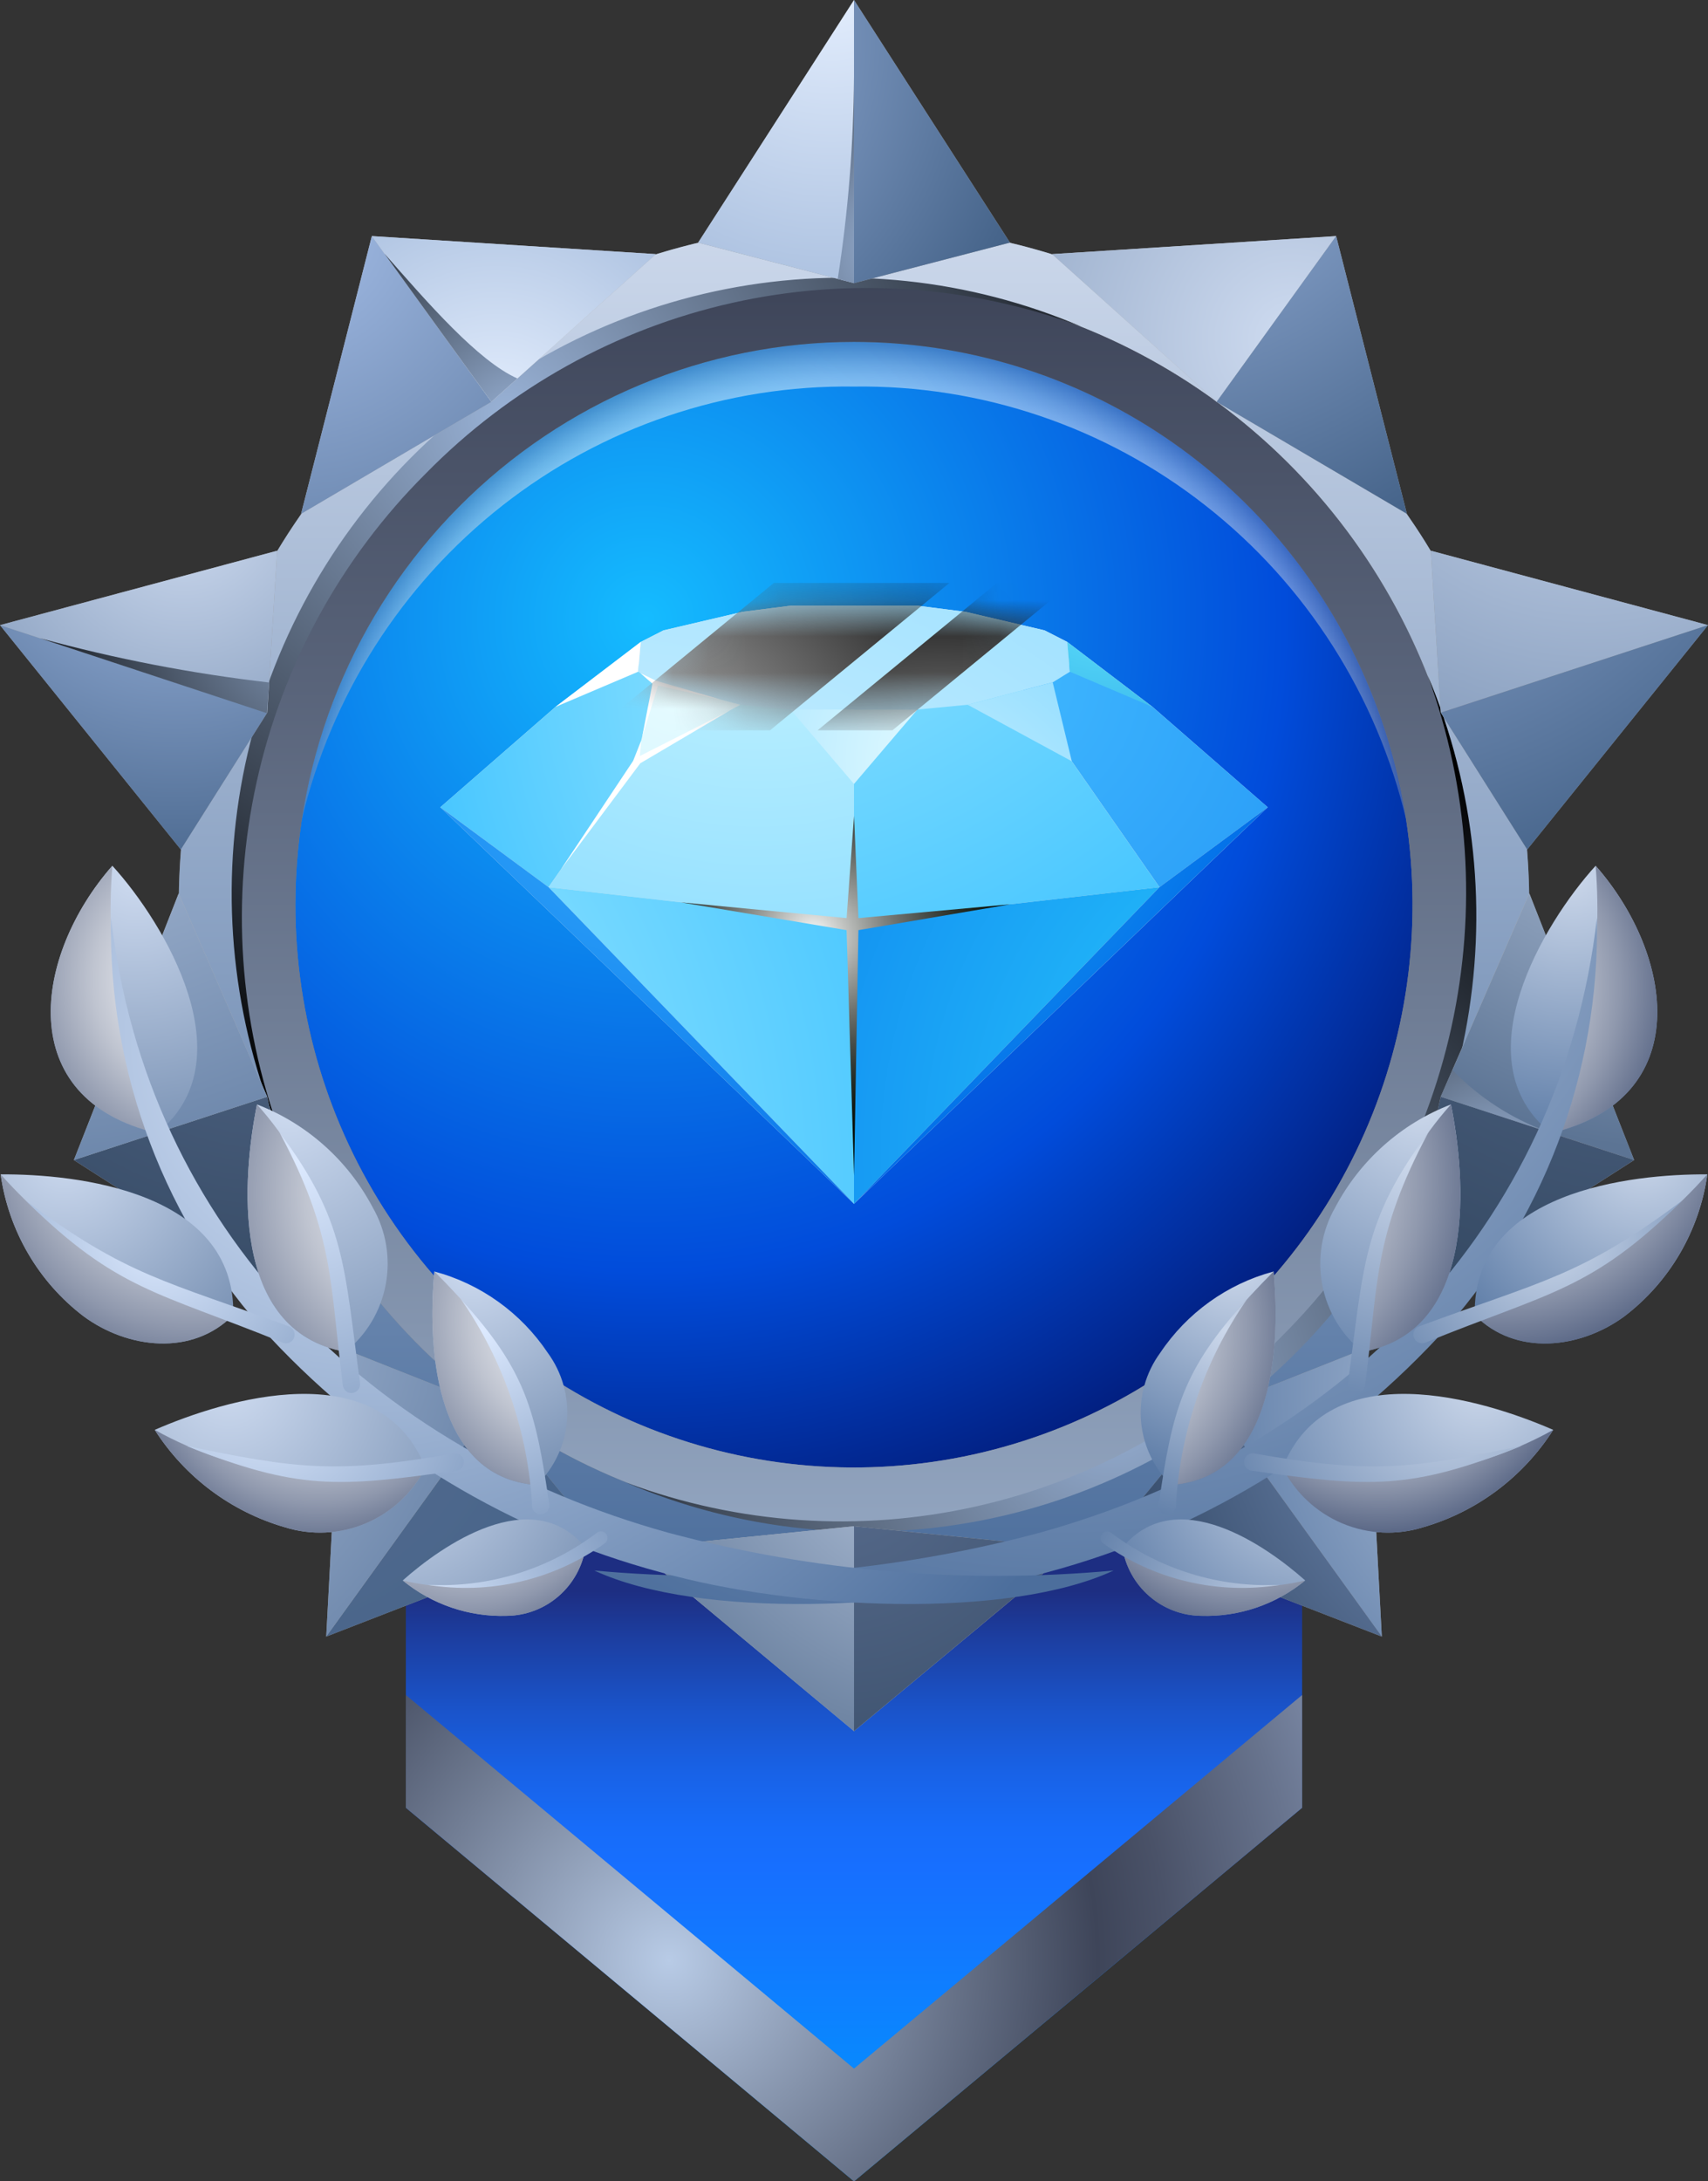 <svg width="47" height="60" viewBox="0 0 47 60" fill="none" xmlns="http://www.w3.org/2000/svg">
<rect x="0" y="0" width="47" height="60" fill="#333333" stroke="none"/>
<path fill-rule="evenodd" clip-rule="evenodd" d="M11.168 36.21H35.831V49.724L23.5 60L11.168 49.724V36.21Z" fill="url(#paint0_linear_457_22074)"/>
<path fill-rule="evenodd" clip-rule="evenodd" d="M23.5 56.899L11.168 46.623V49.724L23.5 60L35.831 49.724V46.623L23.5 56.899Z" fill="url(#paint1_radial_457_22074)"/>
<path fill-rule="evenodd" clip-rule="evenodd" d="M23.5 8.606C26.697 8.606 29.822 9.56 32.48 11.349C35.138 13.138 37.21 15.68 38.434 18.655C39.657 21.629 39.977 24.902 39.353 28.06C38.73 31.218 37.19 34.119 34.93 36.395C32.669 38.672 29.789 40.222 26.654 40.85C23.518 41.479 20.268 41.156 17.314 39.924C14.361 38.692 11.836 36.606 10.06 33.928C8.284 31.252 7.336 28.104 7.336 24.884C7.336 20.567 9.039 16.427 12.07 13.374C15.102 10.321 19.213 8.606 23.5 8.606Z" fill="url(#paint2_radial_457_22074)"/>
<path style="mix-blend-mode:multiply" opacity="0.5" fill-rule="evenodd" clip-rule="evenodd" d="M23.499 10.633C27.002 10.585 30.417 11.741 33.18 13.911C35.943 16.08 37.89 19.133 38.699 22.566C38.148 18.904 36.311 15.562 33.522 13.147C30.733 10.732 27.177 9.404 23.499 9.404C19.821 9.404 16.265 10.732 13.476 13.147C10.687 15.562 8.85 18.904 8.299 22.566C9.108 19.133 11.055 16.08 13.818 13.911C16.581 11.741 19.996 10.585 23.499 10.633Z" fill="url(#paint3_radial_457_22074)"/>
<path fill-rule="evenodd" clip-rule="evenodd" d="M23.499 6.172C27.174 6.172 30.767 7.269 33.822 9.325C36.878 11.382 39.26 14.304 40.666 17.724C42.072 21.143 42.44 24.905 41.723 28.535C41.006 32.166 39.236 35.5 36.638 38.117C34.039 40.734 30.728 42.516 27.124 43.238C23.52 43.96 19.784 43.59 16.388 42.173C12.993 40.757 10.091 38.359 8.049 35.281C6.007 32.204 4.918 28.586 4.918 24.885C4.918 19.922 6.875 15.162 10.36 11.652C13.845 8.143 18.571 6.171 23.499 6.172ZM23.499 9.404C26.539 9.404 29.511 10.312 32.039 12.013C34.567 13.714 36.537 16.132 37.7 18.961C38.864 21.789 39.168 24.902 38.575 27.905C37.982 30.908 36.518 33.666 34.368 35.831C32.218 37.996 29.48 39.471 26.498 40.068C23.516 40.665 20.425 40.359 17.617 39.187C14.808 38.015 12.407 36.031 10.718 33.485C9.029 30.939 8.128 27.947 8.128 24.885C8.128 20.779 9.747 16.841 12.63 13.938C15.512 11.035 19.422 9.404 23.499 9.404Z" fill="#808080"/>
<path fill-rule="evenodd" clip-rule="evenodd" d="M23.501 7.788C26.859 7.788 30.141 8.79 32.933 10.669C35.724 12.548 37.9 15.218 39.185 18.342C40.47 21.466 40.806 24.904 40.151 28.22C39.496 31.537 37.879 34.583 35.505 36.974C33.131 39.365 30.106 40.993 26.813 41.653C23.52 42.313 20.107 41.974 17.005 40.68C13.903 39.386 11.251 37.195 9.386 34.383C7.521 31.572 6.525 28.266 6.525 24.885C6.525 20.35 8.313 16.002 11.497 12.795C14.681 9.589 18.999 7.788 23.501 7.788ZM23.501 6.171C19.826 6.171 16.234 7.269 13.178 9.325C10.122 11.381 7.741 14.304 6.334 17.723C4.928 21.143 4.56 24.905 5.277 28.535C5.994 32.165 7.764 35.5 10.362 38.117C12.961 40.734 16.272 42.516 19.876 43.238C23.481 43.96 27.217 43.59 30.612 42.173C34.007 40.757 36.909 38.358 38.951 35.281C40.993 32.204 42.082 28.586 42.082 24.885C42.082 19.922 40.125 15.162 36.64 11.652C33.155 8.143 28.429 6.171 23.501 6.171Z" fill="url(#paint4_linear_457_22074)"/>
<path fill-rule="evenodd" clip-rule="evenodd" d="M40.476 24.884C40.476 21.503 39.48 18.198 37.615 15.386C35.749 12.574 33.098 10.383 29.996 9.089C26.894 7.795 23.481 7.456 20.188 8.116C16.895 8.776 13.87 10.404 11.495 12.795C9.121 15.186 7.504 18.233 6.849 21.549C6.194 24.866 6.531 28.303 7.815 31.427C9.1 34.551 11.276 37.221 14.068 39.1C16.86 40.979 20.142 41.981 23.5 41.981C28.002 41.981 32.32 40.18 35.504 36.974C38.687 33.767 40.476 29.419 40.476 24.884ZM23.5 9.404C26.54 9.404 29.512 10.312 32.039 12.013C34.567 13.714 36.537 16.132 37.701 18.96C38.864 21.789 39.169 24.902 38.575 27.905C37.982 30.908 36.518 33.666 34.369 35.831C32.219 37.996 29.48 39.47 26.498 40.068C23.517 40.665 20.426 40.358 17.617 39.187C14.808 38.015 12.408 36.031 10.719 33.485C9.03 30.939 8.128 27.946 8.128 24.884C8.128 20.779 9.748 16.841 12.63 13.938C15.513 11.035 19.423 9.404 23.5 9.404Z" fill="url(#paint5_linear_457_22074)"/>
<path style="mix-blend-mode:screen" fill-rule="evenodd" clip-rule="evenodd" d="M11.72 13.021C14.024 10.675 16.95 9.047 20.149 8.331C23.348 7.615 26.683 7.842 29.758 8.984C26.673 7.666 23.269 7.306 19.98 7.95C16.692 8.594 13.669 10.213 11.3 12.598C8.931 14.984 7.324 18.028 6.684 21.34C6.045 24.652 6.402 28.081 7.711 31.187C6.577 28.091 6.351 24.732 7.062 21.511C7.773 18.289 9.39 15.342 11.72 13.021Z" fill="url(#paint6_radial_457_22074)"/>
<path style="mix-blend-mode:screen" fill-rule="evenodd" clip-rule="evenodd" d="M35.28 36.748C32.976 39.094 30.05 40.722 26.851 41.438C23.652 42.154 20.317 41.928 17.242 40.785C20.326 42.103 23.731 42.463 27.02 41.819C30.308 41.175 33.331 39.557 35.7 37.171C38.069 34.785 39.676 31.741 40.316 28.429C40.955 25.117 40.598 21.688 39.289 18.582C40.423 21.678 40.648 25.038 39.938 28.259C39.227 31.48 37.61 34.427 35.28 36.748Z" fill="url(#paint7_radial_457_22074)"/>
<path fill-rule="evenodd" clip-rule="evenodd" d="M23.501 7.788L19.211 6.673L23.501 0L27.792 6.673L23.501 7.788Z" fill="#999999"/>
<path fill-rule="evenodd" clip-rule="evenodd" d="M23.501 7.788L19.211 6.673L23.501 0V7.788Z" fill="url(#paint8_radial_457_22074)"/>
<path fill-rule="evenodd" clip-rule="evenodd" d="M23.5 7.788L27.79 6.673L23.5 0V7.788Z" fill="url(#paint9_radial_457_22074)"/>
<path fill-rule="evenodd" clip-rule="evenodd" d="M39.646 19.601L39.373 15.148L47 17.195L42.025 23.367L39.646 19.601Z" fill="#999999"/>
<path fill-rule="evenodd" clip-rule="evenodd" d="M39.646 19.601L39.373 15.148L47 17.195L39.646 19.601Z" fill="url(#paint10_radial_457_22074)"/>
<path fill-rule="evenodd" clip-rule="evenodd" d="M39.647 19.602L42.025 23.367L47.001 17.195L39.647 19.602Z" fill="url(#paint11_radial_457_22074)"/>
<path fill-rule="evenodd" clip-rule="evenodd" d="M33.478 38.716L37.6 37.079L38.024 45.016L30.658 42.158L33.478 38.716Z" fill="#999999"/>
<path fill-rule="evenodd" clip-rule="evenodd" d="M33.478 38.716L37.6 37.079L38.024 45.016L33.478 38.716Z" fill="url(#paint12_radial_457_22074)"/>
<path fill-rule="evenodd" clip-rule="evenodd" d="M33.478 38.716L30.658 42.158L38.024 45.016L33.478 38.716Z" fill="url(#paint13_radial_457_22074)"/>
<path fill-rule="evenodd" clip-rule="evenodd" d="M13.522 38.716L16.342 42.158L8.977 45.016L9.4 37.079L13.522 38.716Z" fill="#999999"/>
<path fill-rule="evenodd" clip-rule="evenodd" d="M13.522 38.716L16.342 42.158L8.977 45.016L13.522 38.716Z" fill="url(#paint14_radial_457_22074)"/>
<path fill-rule="evenodd" clip-rule="evenodd" d="M13.522 38.716L9.4 37.079L8.977 45.016L13.522 38.716Z" fill="url(#paint15_radial_457_22074)"/>
<path fill-rule="evenodd" clip-rule="evenodd" d="M7.354 19.602L4.975 23.366L0 17.195L7.627 15.148L7.354 19.602Z" fill="#999999"/>
<path fill-rule="evenodd" clip-rule="evenodd" d="M7.354 19.602L4.975 23.367L0 17.195L7.354 19.602Z" fill="url(#paint16_radial_457_22074)"/>
<path fill-rule="evenodd" clip-rule="evenodd" d="M7.354 19.601L7.627 15.148L0 17.195L7.354 19.601Z" fill="url(#paint17_radial_457_22074)"/>
<path style="mix-blend-mode:screen" fill-rule="evenodd" clip-rule="evenodd" d="M23.053 7.672C23.339 5.831 23.488 3.972 23.499 2.109V7.788L23.053 7.672Z" fill="url(#paint18_radial_457_22074)"/>
<path style="mix-blend-mode:screen" fill-rule="evenodd" clip-rule="evenodd" d="M7.344 19.617L1.1 17.555C3.168 18.12 5.276 18.527 7.405 18.773L7.344 19.617Z" fill="url(#paint19_radial_457_22074)"/>
<path fill-rule="evenodd" clip-rule="evenodd" d="M23.501 41.981L17.467 42.589L23.501 47.617L29.535 42.589L23.501 41.981Z" fill="#B3B3B3"/>
<path fill-rule="evenodd" clip-rule="evenodd" d="M23.5 41.981L29.534 42.589L23.5 47.617V41.981Z" fill="url(#paint20_radial_457_22074)"/>
<path fill-rule="evenodd" clip-rule="evenodd" d="M23.501 41.981L17.467 42.589L23.501 47.617V41.981Z" fill="url(#paint21_radial_457_22074)"/>
<path fill-rule="evenodd" clip-rule="evenodd" d="M39.645 30.168L38.353 36.135L44.967 31.909L42.083 24.576L39.645 30.168Z" fill="#B3B3B3"/>
<path fill-rule="evenodd" clip-rule="evenodd" d="M39.647 30.168L42.085 24.576L44.968 31.909L39.647 30.168Z" fill="url(#paint22_radial_457_22074)"/>
<path fill-rule="evenodd" clip-rule="evenodd" d="M39.645 30.168L38.353 36.135L44.967 31.909L39.645 30.168Z" fill="url(#paint23_radial_457_22074)"/>
<path fill-rule="evenodd" clip-rule="evenodd" d="M33.478 11.053L38.714 14.134L36.767 6.494L28.951 6.99L33.478 11.053Z" fill="#B3B3B3"/>
<path fill-rule="evenodd" clip-rule="evenodd" d="M33.478 11.053L28.951 6.99L36.767 6.494L33.478 11.053Z" fill="url(#paint24_radial_457_22074)"/>
<path fill-rule="evenodd" clip-rule="evenodd" d="M33.478 11.053L38.715 14.134L36.767 6.494L33.478 11.053Z" fill="url(#paint25_radial_457_22074)"/>
<path fill-rule="evenodd" clip-rule="evenodd" d="M13.521 11.053L18.048 6.99L10.232 6.494L8.285 14.134L13.521 11.053Z" fill="#B3B3B3"/>
<path fill-rule="evenodd" clip-rule="evenodd" d="M13.521 11.053L8.285 14.134L10.232 6.494L13.521 11.053Z" fill="url(#paint26_radial_457_22074)"/>
<path fill-rule="evenodd" clip-rule="evenodd" d="M13.521 11.053L18.048 6.99L10.232 6.494L13.521 11.053Z" fill="url(#paint27_radial_457_22074)"/>
<path fill-rule="evenodd" clip-rule="evenodd" d="M7.355 30.168L4.917 24.576L2.033 31.909L8.646 36.135L7.355 30.168Z" fill="#B3B3B3"/>
<path fill-rule="evenodd" clip-rule="evenodd" d="M7.355 30.168L8.646 36.135L2.033 31.909L7.355 30.168Z" fill="url(#paint28_radial_457_22074)"/>
<path fill-rule="evenodd" clip-rule="evenodd" d="M7.355 30.168L4.917 24.576L2.033 31.909L7.355 30.168Z" fill="url(#paint29_radial_457_22074)"/>
<path style="mix-blend-mode:screen" fill-rule="evenodd" clip-rule="evenodd" d="M13.521 11.053L10.58 6.977C11.764 8.325 13.161 9.935 14.237 10.41L13.521 11.053Z" fill="url(#paint30_radial_457_22074)"/>
<path style="mix-blend-mode:screen" fill-rule="evenodd" clip-rule="evenodd" d="M39.647 30.168L42.557 31.12C41.579 30.76 40.694 30.183 39.967 29.433L39.647 30.168Z" fill="url(#paint31_radial_457_22074)"/>
<path fill-rule="evenodd" clip-rule="evenodd" d="M42.68 31.167C46.659 30.228 46.072 26.276 43.908 23.814C42.469 25.392 40.198 29.188 42.68 31.167Z" fill="url(#paint32_radial_457_22074)"/>
<path style="mix-blend-mode:multiply" fill-rule="evenodd" clip-rule="evenodd" d="M42.68 31.167C43.686 28.856 44.108 26.33 43.908 23.814C46.072 26.276 46.658 30.228 42.68 31.167Z" fill="url(#paint33_radial_457_22074)"/>
<path fill-rule="evenodd" clip-rule="evenodd" d="M28.826 43.246C32.931 42.144 36.649 39.909 39.561 36.793C42.453 33.659 44.024 29.518 43.945 25.241C42.955 33.815 36.786 39.895 28.593 42.164C24.605 43.227 20.463 43.577 16.355 43.199C19.262 44.549 25.145 44.286 28.826 43.246Z" fill="url(#paint34_radial_457_22074)"/>
<path fill-rule="evenodd" clip-rule="evenodd" d="M4.321 31.167C0.342 30.228 0.928 26.276 3.092 23.814C4.532 25.392 6.803 29.188 4.321 31.167Z" fill="url(#paint35_radial_457_22074)"/>
<path style="mix-blend-mode:multiply" fill-rule="evenodd" clip-rule="evenodd" d="M4.321 31.167C3.314 28.856 2.892 26.33 3.092 23.814C0.928 26.276 0.342 30.228 4.321 31.167Z" fill="url(#paint36_radial_457_22074)"/>
<path fill-rule="evenodd" clip-rule="evenodd" d="M18.173 43.246C14.068 42.144 10.35 39.909 7.438 36.793C4.546 33.659 2.975 29.518 3.054 25.24C4.044 33.814 10.213 39.895 18.406 42.164C22.393 43.227 26.535 43.577 30.643 43.199C27.737 44.549 21.854 44.286 18.173 43.246Z" fill="url(#paint37_radial_457_22074)"/>
<path fill-rule="evenodd" clip-rule="evenodd" d="M6.419 36.17C5.293 37.317 3.51 37.1 2.299 36.206C1.057 35.259 0.237 33.856 0.018 32.302C2.101 32.289 6.49 32.765 6.419 36.17Z" fill="url(#paint38_radial_457_22074)"/>
<path fill-rule="evenodd" clip-rule="evenodd" d="M9.504 37.182C10.081 36.722 10.475 36.068 10.613 35.339C10.752 34.61 10.625 33.855 10.257 33.213C9.57 31.912 8.439 30.905 7.072 30.379C6.672 32.356 6.3 36.616 9.504 37.182Z" fill="url(#paint39_radial_457_22074)"/>
<path fill-rule="evenodd" clip-rule="evenodd" d="M11.706 40.373C11.354 41.062 10.773 41.603 10.063 41.902C9.354 42.201 8.562 42.238 7.828 42.006C6.356 41.578 5.088 40.627 4.258 39.33C6.183 38.49 10.439 37.188 11.706 40.373Z" fill="url(#paint40_radial_457_22074)"/>
<path fill-rule="evenodd" clip-rule="evenodd" d="M14.77 40.847C15.249 40.382 15.544 39.757 15.601 39.089C15.657 38.42 15.47 37.755 15.076 37.215C14.338 36.112 13.229 35.316 11.954 34.974C11.779 36.785 11.843 40.641 14.77 40.847Z" fill="url(#paint41_radial_457_22074)"/>
<path fill-rule="evenodd" clip-rule="evenodd" d="M16.113 42.569C16.03 43.088 15.767 43.562 15.371 43.905C14.975 44.248 14.471 44.44 13.948 44.445C12.908 44.48 11.889 44.134 11.082 43.472C12.151 42.521 14.63 40.779 16.113 42.569Z" fill="url(#paint42_radial_457_22074)"/>
<path style="mix-blend-mode:multiply" fill-rule="evenodd" clip-rule="evenodd" d="M6.419 36.17C3.429 35.19 1.778 34.261 0.018 32.302C0.237 33.855 1.057 35.259 2.299 36.206C3.51 37.099 5.294 37.317 6.419 36.17Z" fill="url(#paint43_radial_457_22074)"/>
<path style="mix-blend-mode:multiply" fill-rule="evenodd" clip-rule="evenodd" d="M11.706 40.373C9.181 40.963 6.527 40.592 4.258 39.33C5.088 40.627 6.356 41.578 7.829 42.006C8.562 42.238 9.354 42.201 10.063 41.902C10.773 41.603 11.354 41.061 11.706 40.373Z" fill="url(#paint44_radial_457_22074)"/>
<path style="mix-blend-mode:multiply" fill-rule="evenodd" clip-rule="evenodd" d="M16.113 42.569C15.381 43.058 14.556 43.391 13.691 43.547C12.825 43.702 11.937 43.676 11.082 43.472C11.889 44.134 12.908 44.48 13.948 44.446C14.471 44.44 14.975 44.248 15.371 43.905C15.767 43.562 16.03 43.089 16.113 42.569Z" fill="url(#paint45_radial_457_22074)"/>
<path style="mix-blend-mode:multiply" fill-rule="evenodd" clip-rule="evenodd" d="M11.954 34.974C11.78 36.785 11.843 40.642 14.77 40.847C14.613 37.994 13.711 36.74 11.954 34.974Z" fill="url(#paint46_radial_457_22074)"/>
<path style="mix-blend-mode:multiply" fill-rule="evenodd" clip-rule="evenodd" d="M9.504 37.183C9.609 34.681 8.736 32.239 7.072 30.379C6.672 32.356 6.3 36.616 9.504 37.183Z" fill="url(#paint47_radial_457_22074)"/>
<path fill-rule="evenodd" clip-rule="evenodd" d="M7.787 36.934C4.341 35.53 3.222 35.502 0.707 33.021C3.507 35.113 4.569 35.23 7.954 36.484C8.013 36.507 8.061 36.552 8.087 36.61C8.113 36.668 8.115 36.734 8.093 36.793C8.071 36.853 8.026 36.901 7.969 36.928C7.911 36.954 7.846 36.956 7.787 36.934Z" fill="url(#paint48_radial_457_22074)"/>
<path fill-rule="evenodd" clip-rule="evenodd" d="M9.437 38.121C9.07 35.315 9.224 34.006 7.691 31.148C9.503 33.576 9.466 34.793 9.906 38.033C9.916 38.095 9.902 38.159 9.867 38.211C9.831 38.264 9.777 38.3 9.715 38.313C9.685 38.319 9.653 38.319 9.622 38.313C9.591 38.307 9.562 38.294 9.536 38.276C9.51 38.258 9.488 38.236 9.471 38.209C9.454 38.182 9.443 38.152 9.437 38.121Z" fill="url(#paint49_radial_457_22074)"/>
<path fill-rule="evenodd" clip-rule="evenodd" d="M12.58 40.449C9.286 40.918 8.189 40.985 5.133 39.773C8.148 40.398 9.252 40.55 12.475 39.981C12.506 39.974 12.537 39.974 12.568 39.979C12.599 39.984 12.629 39.996 12.655 40.013C12.681 40.029 12.704 40.051 12.722 40.077C12.74 40.103 12.753 40.132 12.76 40.163C12.767 40.193 12.768 40.225 12.762 40.256C12.757 40.287 12.746 40.317 12.729 40.343C12.712 40.37 12.691 40.393 12.665 40.411C12.639 40.429 12.611 40.442 12.58 40.449Z" fill="url(#paint50_radial_457_22074)"/>
<path fill-rule="evenodd" clip-rule="evenodd" d="M14.645 41.459C14.537 39.404 13.858 37.421 12.684 35.737C14.462 37.691 14.739 38.785 15.113 41.372C15.124 41.434 15.11 41.498 15.074 41.551C15.038 41.603 14.984 41.639 14.922 41.651C14.891 41.657 14.859 41.657 14.829 41.651C14.798 41.645 14.768 41.632 14.743 41.614C14.717 41.596 14.695 41.573 14.678 41.546C14.661 41.52 14.65 41.49 14.645 41.459Z" fill="url(#paint51_radial_457_22074)"/>
<path fill-rule="evenodd" clip-rule="evenodd" d="M16.631 42.459C15.221 43.462 13.476 43.869 11.771 43.592C13.448 43.679 15.101 43.168 16.44 42.149C16.46 42.136 16.483 42.127 16.506 42.123C16.529 42.12 16.553 42.12 16.577 42.126C16.6 42.131 16.622 42.141 16.641 42.155C16.661 42.169 16.677 42.187 16.69 42.207C16.702 42.228 16.711 42.25 16.715 42.274C16.718 42.298 16.718 42.322 16.712 42.345C16.707 42.369 16.697 42.391 16.683 42.41C16.669 42.43 16.652 42.446 16.631 42.459Z" fill="url(#paint52_radial_457_22074)"/>
<path fill-rule="evenodd" clip-rule="evenodd" d="M40.581 36.17C41.706 37.317 43.489 37.1 44.701 36.206C45.943 35.259 46.763 33.856 46.982 32.302C44.899 32.289 40.509 32.765 40.581 36.17Z" fill="url(#paint53_radial_457_22074)"/>
<path fill-rule="evenodd" clip-rule="evenodd" d="M37.495 37.182C36.917 36.722 36.523 36.068 36.385 35.339C36.246 34.61 36.373 33.855 36.741 33.213C37.428 31.912 38.559 30.905 39.926 30.379C40.326 32.356 40.699 36.616 37.495 37.182Z" fill="url(#paint54_radial_457_22074)"/>
<path fill-rule="evenodd" clip-rule="evenodd" d="M35.293 40.373C35.645 41.062 36.226 41.603 36.936 41.902C37.645 42.201 38.437 42.238 39.17 42.006C40.643 41.578 41.911 40.627 42.741 39.33C40.816 38.49 36.56 37.188 35.293 40.373Z" fill="url(#paint55_radial_457_22074)"/>
<path fill-rule="evenodd" clip-rule="evenodd" d="M32.23 40.847C31.75 40.381 31.455 39.757 31.398 39.089C31.342 38.42 31.529 37.754 31.924 37.214C32.661 36.112 33.77 35.316 35.045 34.974C35.22 36.785 35.156 40.641 32.23 40.847Z" fill="url(#paint56_radial_457_22074)"/>
<path fill-rule="evenodd" clip-rule="evenodd" d="M30.885 42.569C30.968 43.088 31.231 43.562 31.627 43.905C32.023 44.248 32.527 44.44 33.05 44.445C34.091 44.48 35.109 44.134 35.916 43.472C34.847 42.521 32.369 40.779 30.885 42.569Z" fill="url(#paint57_radial_457_22074)"/>
<path style="mix-blend-mode:multiply" fill-rule="evenodd" clip-rule="evenodd" d="M40.58 36.17C43.57 35.19 45.221 34.261 46.981 32.302C46.762 33.855 45.942 35.259 44.7 36.206C43.488 37.099 41.705 37.317 40.58 36.17Z" fill="url(#paint58_radial_457_22074)"/>
<path style="mix-blend-mode:multiply" fill-rule="evenodd" clip-rule="evenodd" d="M35.293 40.373C37.818 40.963 40.471 40.592 42.741 39.33C41.911 40.627 40.643 41.578 39.17 42.006C38.437 42.238 37.645 42.201 36.936 41.902C36.226 41.603 35.645 41.061 35.293 40.373Z" fill="url(#paint59_radial_457_22074)"/>
<path style="mix-blend-mode:multiply" fill-rule="evenodd" clip-rule="evenodd" d="M30.885 42.569C31.617 43.058 32.442 43.391 33.307 43.547C34.173 43.702 35.061 43.676 35.916 43.472C35.109 44.134 34.091 44.48 33.05 44.446C32.527 44.44 32.023 44.248 31.627 43.905C31.231 43.562 30.968 43.089 30.885 42.569Z" fill="url(#paint60_radial_457_22074)"/>
<path style="mix-blend-mode:multiply" fill-rule="evenodd" clip-rule="evenodd" d="M35.046 34.974C35.221 36.785 35.157 40.642 32.23 40.847C32.387 37.994 33.289 36.74 35.046 34.974Z" fill="url(#paint61_radial_457_22074)"/>
<path style="mix-blend-mode:multiply" fill-rule="evenodd" clip-rule="evenodd" d="M37.495 37.183C37.389 34.681 38.262 32.239 39.926 30.379C40.327 32.356 40.699 36.616 37.495 37.183Z" fill="url(#paint62_radial_457_22074)"/>
<path fill-rule="evenodd" clip-rule="evenodd" d="M39.214 36.934C42.66 35.53 43.779 35.502 46.294 33.021C43.494 35.113 42.432 35.23 39.047 36.484C38.988 36.507 38.94 36.552 38.914 36.61C38.888 36.668 38.886 36.734 38.908 36.793C38.93 36.853 38.975 36.901 39.032 36.927C39.09 36.954 39.155 36.956 39.214 36.934Z" fill="url(#paint63_radial_457_22074)"/>
<path fill-rule="evenodd" clip-rule="evenodd" d="M37.562 38.121C37.928 35.315 37.775 34.006 39.307 31.148C37.496 33.576 37.533 34.793 37.093 38.033C37.083 38.095 37.097 38.159 37.132 38.211C37.168 38.264 37.222 38.3 37.283 38.313C37.314 38.319 37.346 38.319 37.377 38.313C37.408 38.307 37.437 38.294 37.463 38.276C37.489 38.258 37.511 38.236 37.528 38.209C37.545 38.182 37.556 38.152 37.562 38.121Z" fill="url(#paint64_radial_457_22074)"/>
<path fill-rule="evenodd" clip-rule="evenodd" d="M34.418 40.449C37.713 40.918 38.809 40.985 41.866 39.773C38.851 40.398 37.746 40.55 34.523 39.981C34.493 39.974 34.461 39.973 34.43 39.979C34.4 39.984 34.37 39.996 34.344 40.012C34.317 40.029 34.294 40.051 34.276 40.077C34.258 40.103 34.245 40.132 34.239 40.162C34.232 40.193 34.231 40.225 34.236 40.256C34.241 40.287 34.253 40.317 34.27 40.343C34.286 40.37 34.308 40.393 34.334 40.411C34.359 40.429 34.388 40.442 34.418 40.449Z" fill="url(#paint65_radial_457_22074)"/>
<path fill-rule="evenodd" clip-rule="evenodd" d="M32.355 41.459C32.462 39.404 33.142 37.421 34.316 35.737C32.537 37.691 32.261 38.785 31.886 41.372C31.876 41.434 31.89 41.498 31.925 41.551C31.961 41.603 32.016 41.639 32.077 41.651C32.108 41.657 32.14 41.657 32.171 41.651C32.202 41.645 32.231 41.632 32.257 41.614C32.282 41.596 32.304 41.573 32.321 41.546C32.338 41.52 32.35 41.49 32.355 41.459Z" fill="url(#paint66_radial_457_22074)"/>
<path fill-rule="evenodd" clip-rule="evenodd" d="M30.367 42.459C31.778 43.462 33.522 43.869 35.227 43.592C33.551 43.679 31.898 43.168 30.559 42.149C30.518 42.123 30.469 42.115 30.422 42.126C30.375 42.137 30.334 42.166 30.309 42.208C30.283 42.249 30.275 42.298 30.286 42.345C30.297 42.393 30.326 42.434 30.367 42.459Z" fill="url(#paint67_radial_457_22074)"/>
<path fill-rule="evenodd" clip-rule="evenodd" d="M17.633 17.657L18.257 17.339L20.434 16.829L21.781 16.657H23.501H25.22L26.568 16.829L28.744 17.339L29.368 17.657L31.715 19.444L34.884 22.205L23.501 33.113L12.117 22.205L15.286 19.444L17.633 17.657Z" fill="#E6E6E6"/>
<path fill-rule="evenodd" clip-rule="evenodd" d="M15.286 19.444L17.578 18.282L18.868 18.988L15.095 24.403L12.117 22.204L15.286 19.444Z" fill="url(#paint68_radial_457_22074)"/>
<path fill-rule="evenodd" clip-rule="evenodd" d="M15.094 24.403L23.5 25.366V19.517L18.867 18.988L15.094 24.403Z" fill="url(#paint69_radial_457_22074)"/>
<path fill-rule="evenodd" clip-rule="evenodd" d="M31.715 19.444L29.424 18.282L28.133 18.988L31.906 24.403L34.884 22.204L31.715 19.444Z" fill="url(#paint70_radial_457_22074)"/>
<path fill-rule="evenodd" clip-rule="evenodd" d="M31.905 24.403L23.5 25.366V19.517L28.132 18.988L31.905 24.403Z" fill="url(#paint71_radial_457_22074)"/>
<path fill-rule="evenodd" clip-rule="evenodd" d="M21.755 19.517L20.375 19.385L18.034 18.769L17.561 18.477L17.633 17.657L18.257 17.339L20.434 16.829L21.781 16.657H25.22L26.568 16.829L28.744 17.339L29.368 17.657L29.441 18.477L28.968 18.769L26.627 19.385L25.247 19.517H21.755Z" fill="url(#paint72_radial_457_22074)"/>
<path fill-rule="evenodd" clip-rule="evenodd" d="M17.632 17.656L15.285 19.444L17.559 18.477L17.632 17.656Z" fill="white"/>
<path fill-rule="evenodd" clip-rule="evenodd" d="M18.032 18.769L17.506 20.94L20.372 19.385L18.032 18.769Z" fill="url(#paint73_radial_457_22074)"/>
<path fill-rule="evenodd" clip-rule="evenodd" d="M21.754 19.517L23.5 21.563L25.245 19.517H21.754Z" fill="url(#paint74_radial_457_22074)"/>
<path fill-rule="evenodd" clip-rule="evenodd" d="M29.367 17.656L31.714 19.444L29.44 18.477L29.367 17.656Z" fill="url(#paint75_radial_457_22074)"/>
<path fill-rule="evenodd" clip-rule="evenodd" d="M28.968 18.769L29.494 20.94L26.627 19.385L28.968 18.769Z" fill="url(#paint76_radial_457_22074)"/>
<path fill-rule="evenodd" clip-rule="evenodd" d="M15.094 24.403L23.5 33.113V25.366L15.094 24.403Z" fill="url(#paint77_radial_457_22074)"/>
<path fill-rule="evenodd" clip-rule="evenodd" d="M12.117 22.205L23.501 33.113L15.095 24.403L12.117 22.205Z" fill="url(#paint78_radial_457_22074)"/>
<path fill-rule="evenodd" clip-rule="evenodd" d="M31.905 24.403L23.5 33.113V25.366L31.905 24.403Z" fill="url(#paint79_radial_457_22074)"/>
<path fill-rule="evenodd" clip-rule="evenodd" d="M34.883 22.205L23.5 33.113L31.905 24.403L34.883 22.205Z" fill="url(#paint80_radial_457_22074)"/>
<path fill-rule="evenodd" clip-rule="evenodd" d="M17.619 18.514L17.953 18.805L17.671 20.265L18.108 18.855L19.848 19.246L18.048 18.722L17.619 18.514Z" fill="white"/>
<path fill-rule="evenodd" clip-rule="evenodd" d="M17.646 20.364L17.423 20.927L15.434 23.915L17.62 20.994L20.077 19.545L17.607 20.795L17.646 20.364Z" fill="white"/>
<path style="mix-blend-mode:screen" fill-rule="evenodd" clip-rule="evenodd" d="M18.738 24.82L23.296 25.585L23.501 32.339L23.622 25.585L27.805 24.873L23.622 25.254L23.501 22.441L23.296 25.254L18.738 24.82Z" fill="url(#paint81_radial_457_22074)"/>
<mask id="mask0_457_22074" style="mask-type:luminance" maskUnits="userSpaceOnUse" x="17" y="16" width="13" height="4">
<path d="M21.755 19.517L20.375 19.385L18.034 18.769L17.561 18.477L17.633 17.657L18.257 17.339L20.433 16.829L21.781 16.657H25.219L26.567 16.829L28.743 17.339L29.368 17.657L29.44 18.477L28.967 18.769L26.627 19.385L25.246 19.517H21.755Z" fill="white"/>
</mask>
<g mask="url(#mask0_457_22074)">
<path style="mix-blend-mode:screen" fill-rule="evenodd" clip-rule="evenodd" d="M21.19 20.088H16.357L21.294 16.034H26.126L21.19 20.088Z" fill="url(#paint82_radial_457_22074)"/>
<path style="mix-blend-mode:screen" fill-rule="evenodd" clip-rule="evenodd" d="M24.558 20.088H22.498L27.434 16.034H29.494L24.558 20.088Z" fill="url(#paint83_radial_457_22074)"/>
</g>
<defs>
<linearGradient id="paint0_linear_457_22074" x1="23.5" y1="60" x2="23.5" y2="41.98" gradientUnits="userSpaceOnUse">
<stop stop-color="#0097FE"/>
<stop offset="0.478" stop-color="#176FFF"/>
<stop offset="0.539" stop-color="#176CF9"/>
<stop offset="0.624" stop-color="#1862E7"/>
<stop offset="0.723" stop-color="#1A53C9"/>
<stop offset="0.831" stop-color="#1C3EA0"/>
<stop offset="0.901" stop-color="#1D2E82"/>
</linearGradient>
<radialGradient id="paint1_radial_457_22074" cx="0" cy="0" r="1" gradientUnits="userSpaceOnUse" gradientTransform="translate(18.445 53.92) scale(18.569 18.7)">
<stop stop-color="#B8CBE6"/>
<stop offset="0.631" stop-color="#3E4559"/>
<stop offset="0.733" stop-color="#4A5268"/>
<stop offset="0.928" stop-color="#68748E"/>
<stop offset="1" stop-color="#75829E"/>
</radialGradient>
<radialGradient id="paint2_radial_457_22074" cx="0" cy="0" r="1" gradientUnits="userSpaceOnUse" gradientTransform="translate(17.732 17.083) scale(25.314 25.494)">
<stop stop-color="#15BCFF"/>
<stop offset="0.699" stop-color="#014CDB"/>
<stop offset="1" stop-color="#021D7C"/>
</radialGradient>
<radialGradient id="paint3_radial_457_22074" cx="0" cy="0" r="1" gradientUnits="userSpaceOnUse" gradientTransform="translate(23.499 24.865) scale(15.334 15.443)">
<stop offset="0.912" stop-color="white"/>
<stop offset="0.923" stop-color="#F7F8FA"/>
<stop offset="0.941" stop-color="#E2E6EE"/>
<stop offset="0.963" stop-color="#BFC9D9"/>
<stop offset="0.987" stop-color="#90A0BC"/>
<stop offset="1" stop-color="#7488AB"/>
</radialGradient>
<linearGradient id="paint4_linear_457_22074" x1="23.501" y1="43.598" x2="23.501" y2="6.171" gradientUnits="userSpaceOnUse">
<stop stop-color="#4C6E9C"/>
<stop offset="1" stop-color="#CCD8EB"/>
</linearGradient>
<linearGradient id="paint5_linear_457_22074" x1="23.5" y1="41.981" x2="23.5" y2="7.788" gradientUnits="userSpaceOnUse">
<stop stop-color="#91A4BF"/>
<stop offset="1" stop-color="#3E4559"/>
</linearGradient>
<radialGradient id="paint6_radial_457_22074" cx="0" cy="0" r="1" gradientUnits="userSpaceOnUse" gradientTransform="translate(13.962 11.407) scale(19.716 19.856)">
<stop stop-color="#99B2D6"/>
<stop offset="1"/>
</radialGradient>
<radialGradient id="paint7_radial_457_22074" cx="0" cy="0" r="1" gradientUnits="userSpaceOnUse" gradientTransform="translate(30.566 38.418) scale(19.69 19.829)">
<stop stop-color="#99B2D6"/>
<stop offset="1"/>
</radialGradient>
<radialGradient id="paint8_radial_457_22074" cx="0" cy="0" r="1" gradientUnits="userSpaceOnUse" gradientTransform="translate(22.894 -0.643) scale(11.421 11.502)">
<stop stop-color="#E6F0FF"/>
<stop offset="1" stop-color="#99B2D6"/>
</radialGradient>
<radialGradient id="paint9_radial_457_22074" cx="0" cy="0" r="1" gradientUnits="userSpaceOnUse" gradientTransform="translate(17.074 1.127) scale(11.8 11.884)">
<stop stop-color="#A5BEE8"/>
<stop offset="1" stop-color="#46648A"/>
</radialGradient>
<radialGradient id="paint10_radial_457_22074" cx="0" cy="0" r="1" gradientUnits="userSpaceOnUse" gradientTransform="translate(43.764 9.656) scale(15.757 15.868)">
<stop stop-color="#CEDBF0"/>
<stop offset="1" stop-color="#6D87AB"/>
</radialGradient>
<radialGradient id="paint11_radial_457_22074" cx="0" cy="0" r="1" gradientUnits="userSpaceOnUse" gradientTransform="translate(37.06 8.994) scale(15.841 15.953)">
<stop stop-color="#A5BEE8"/>
<stop offset="1" stop-color="#46648A"/>
</radialGradient>
<radialGradient id="paint12_radial_457_22074" cx="0" cy="0" r="1" gradientUnits="userSpaceOnUse" gradientTransform="translate(44.322 38.226) scale(13.403 13.499)">
<stop stop-color="#CCD8EB"/>
<stop offset="1" stop-color="#4C6E9C"/>
</radialGradient>
<radialGradient id="paint13_radial_457_22074" cx="0" cy="0" r="1" gradientUnits="userSpaceOnUse" gradientTransform="translate(44.01 37.385) scale(13.173 13.266)">
<stop stop-color="#95B0DE"/>
<stop offset="1" stop-color="#394F6E"/>
</radialGradient>
<radialGradient id="paint14_radial_457_22074" cx="0" cy="0" r="1" gradientUnits="userSpaceOnUse" gradientTransform="translate(6.781 37.33) scale(10.416 10.49)">
<stop stop-color="#596D8F"/>
<stop offset="1" stop-color="#46648A"/>
</radialGradient>
<radialGradient id="paint15_radial_457_22074" cx="0" cy="0" r="1" gradientUnits="userSpaceOnUse" gradientTransform="translate(-0.343 34.795) scale(14.568 14.671)">
<stop stop-color="#CEDBF0"/>
<stop offset="1" stop-color="#6D87AB"/>
</radialGradient>
<radialGradient id="paint16_radial_457_22074" cx="0" cy="0" r="1" gradientUnits="userSpaceOnUse" gradientTransform="translate(4.831 13.365) scale(11.17 11.249)">
<stop stop-color="#A5BEE8"/>
<stop offset="1" stop-color="#46648A"/>
</radialGradient>
<radialGradient id="paint17_radial_457_22074" cx="0" cy="0" r="1" gradientUnits="userSpaceOnUse" gradientTransform="translate(5.077 13.999) scale(10.111 10.183)">
<stop stop-color="#CEDBF0"/>
<stop offset="1" stop-color="#6D87AB"/>
</radialGradient>
<radialGradient id="paint18_radial_457_22074" cx="0" cy="0" r="1" gradientUnits="userSpaceOnUse" gradientTransform="translate(24.704 6.829) scale(9.568 9.636)">
<stop stop-color="#99B2D6"/>
<stop offset="1"/>
</radialGradient>
<radialGradient id="paint19_radial_457_22074" cx="0" cy="0" r="1" gradientUnits="userSpaceOnUse" gradientTransform="translate(9.472 16.428) scale(10.162 10.234)">
<stop stop-color="#99B2D6"/>
<stop offset="1"/>
</radialGradient>
<radialGradient id="paint20_radial_457_22074" cx="0" cy="0" r="1" gradientUnits="userSpaceOnUse" gradientTransform="translate(22.891 39.654) scale(13.79 13.888)">
<stop stop-color="#596D8F"/>
<stop offset="1" stop-color="#30455E"/>
</radialGradient>
<radialGradient id="paint21_radial_457_22074" cx="0" cy="0" r="1" gradientUnits="userSpaceOnUse" gradientTransform="translate(27.406 37.247) scale(13.001 13.094)">
<stop stop-color="#CEDBF0"/>
<stop offset="1" stop-color="#5C7494"/>
</radialGradient>
<radialGradient id="paint22_radial_457_22074" cx="0" cy="0" r="1" gradientUnits="userSpaceOnUse" gradientTransform="translate(46.18 17.786) scale(13.72 13.817)">
<stop stop-color="#CEDBF0"/>
<stop offset="1" stop-color="#5C7494"/>
</radialGradient>
<radialGradient id="paint23_radial_457_22074" cx="0" cy="0" r="1" gradientUnits="userSpaceOnUse" gradientTransform="translate(45.533 21.865) scale(16.408 16.524)">
<stop stop-color="#596D8F"/>
<stop offset="1" stop-color="#30455E"/>
</radialGradient>
<radialGradient id="paint24_radial_457_22074" cx="0" cy="0" r="1" gradientUnits="userSpaceOnUse" gradientTransform="translate(35.551 9.327) scale(15.464 15.574)">
<stop stop-color="#CEDBF0"/>
<stop offset="1" stop-color="#6D87AB"/>
</radialGradient>
<radialGradient id="paint25_radial_457_22074" cx="0" cy="0" r="1" gradientUnits="userSpaceOnUse" gradientTransform="translate(31.702 1.793) scale(13.934 14.033)">
<stop stop-color="#A5BEE8"/>
<stop offset="1" stop-color="#46648A"/>
</radialGradient>
<radialGradient id="paint26_radial_457_22074" cx="0" cy="0" r="1" gradientUnits="userSpaceOnUse" gradientTransform="translate(7.854 6.081) scale(14.907 15.013)">
<stop stop-color="#A5BEE8"/>
<stop offset="1" stop-color="#46648A"/>
</radialGradient>
<radialGradient id="paint27_radial_457_22074" cx="0" cy="0" r="1" gradientUnits="userSpaceOnUse" gradientTransform="translate(13.646 11.678) scale(9.128 9.192)">
<stop stop-color="#E6F0FF"/>
<stop offset="1" stop-color="#99B2D6"/>
</radialGradient>
<radialGradient id="paint28_radial_457_22074" cx="0" cy="0" r="1" gradientUnits="userSpaceOnUse" gradientTransform="translate(7.894 23.026) scale(15.189 15.296)">
<stop stop-color="#596D8F"/>
<stop offset="1" stop-color="#30455E"/>
</radialGradient>
<radialGradient id="paint29_radial_457_22074" cx="0" cy="0" r="1" gradientUnits="userSpaceOnUse" gradientTransform="translate(0.821 14.3) scale(17.613 17.739)">
<stop stop-color="#CEDBF0"/>
<stop offset="1" stop-color="#6D87AB"/>
</radialGradient>
<radialGradient id="paint30_radial_457_22074" cx="0" cy="0" r="1" gradientUnits="userSpaceOnUse" gradientTransform="translate(14.277 11.726) scale(9.069 9.133)">
<stop stop-color="#99B2D6"/>
<stop offset="1"/>
</radialGradient>
<radialGradient id="paint31_radial_457_22074" cx="0" cy="0" r="1" gradientUnits="userSpaceOnUse" gradientTransform="translate(41.267 32.186) scale(8.543 8.604)">
<stop stop-color="#99B2D6"/>
<stop offset="1"/>
</radialGradient>
<radialGradient id="paint32_radial_457_22074" cx="0" cy="0" r="1" gradientUnits="userSpaceOnUse" gradientTransform="translate(43.26 24.005) rotate(180) scale(8.576 8.637)">
<stop stop-color="#CCD8EB"/>
<stop offset="1" stop-color="#4C6E9C"/>
</radialGradient>
<radialGradient id="paint33_radial_457_22074" cx="0" cy="0" r="1" gradientUnits="userSpaceOnUse" gradientTransform="translate(39.857 27.159) rotate(180) scale(6.486 6.532)">
<stop stop-color="white"/>
<stop offset="0.111" stop-color="#F7F8F9"/>
<stop offset="0.281" stop-color="#E2E4EA"/>
<stop offset="0.488" stop-color="#BFC4D0"/>
<stop offset="0.725" stop-color="#8F98AD"/>
<stop offset="0.983" stop-color="#526080"/>
<stop offset="1" stop-color="#4E5C7D"/>
</radialGradient>
<radialGradient id="paint34_radial_457_22074" cx="0" cy="0" r="1" gradientUnits="userSpaceOnUse" gradientTransform="translate(29.252 20.655) scale(26.203 26.389)">
<stop stop-color="#CCD8EB"/>
<stop offset="1" stop-color="#4C6E9C"/>
</radialGradient>
<radialGradient id="paint35_radial_457_22074" cx="0" cy="0" r="1" gradientUnits="userSpaceOnUse" gradientTransform="translate(3.741 24.005) scale(8.576 8.637)">
<stop stop-color="#CEDBF0"/>
<stop offset="1" stop-color="#6D87AB"/>
</radialGradient>
<radialGradient id="paint36_radial_457_22074" cx="0" cy="0" r="1" gradientUnits="userSpaceOnUse" gradientTransform="translate(5.715 26.937) scale(6.486 6.532)">
<stop stop-color="white"/>
<stop offset="0.111" stop-color="#F7F8F9"/>
<stop offset="0.281" stop-color="#E2E4EA"/>
<stop offset="0.488" stop-color="#BFC4D0"/>
<stop offset="0.725" stop-color="#8F98AD"/>
<stop offset="0.983" stop-color="#526080"/>
<stop offset="1" stop-color="#4E5C7D"/>
</radialGradient>
<radialGradient id="paint37_radial_457_22074" cx="0" cy="0" r="1" gradientUnits="userSpaceOnUse" gradientTransform="translate(10.083 28.622) scale(23.228 23.393)">
<stop stop-color="#DDEAFF"/>
<stop offset="1" stop-color="#4C6E9C"/>
</radialGradient>
<radialGradient id="paint38_radial_457_22074" cx="0" cy="0" r="1" gradientUnits="userSpaceOnUse" gradientTransform="translate(1.79 31.641) scale(7.558 7.612)">
<stop stop-color="#CEDBF0"/>
<stop offset="1" stop-color="#6D87AB"/>
</radialGradient>
<radialGradient id="paint39_radial_457_22074" cx="0" cy="0" r="1" gradientUnits="userSpaceOnUse" gradientTransform="translate(7.913 30.406) scale(9.438 9.505)">
<stop stop-color="#CEDBF0"/>
<stop offset="1" stop-color="#6D87AB"/>
</radialGradient>
<radialGradient id="paint40_radial_457_22074" cx="0" cy="0" r="1" gradientUnits="userSpaceOnUse" gradientTransform="translate(6.279 37.968) scale(8.918 8.982)">
<stop stop-color="#CEDBF0"/>
<stop offset="1" stop-color="#6D87AB"/>
</radialGradient>
<radialGradient id="paint41_radial_457_22074" cx="0" cy="0" r="1" gradientUnits="userSpaceOnUse" gradientTransform="translate(12.984 34.757) scale(7.015 7.065)">
<stop stop-color="#CEDBF0"/>
<stop offset="1" stop-color="#6D87AB"/>
</radialGradient>
<radialGradient id="paint42_radial_457_22074" cx="0" cy="0" r="1" gradientUnits="userSpaceOnUse" gradientTransform="translate(10.851 40.08) scale(7.564 7.618)">
<stop stop-color="#CEDBF0"/>
<stop offset="1" stop-color="#6D87AB"/>
</radialGradient>
<radialGradient id="paint43_radial_457_22074" cx="0" cy="0" r="1" gradientUnits="userSpaceOnUse" gradientTransform="translate(5.251 31.198) scale(7.289 7.34)">
<stop stop-color="white"/>
<stop offset="0.111" stop-color="#F7F8F9"/>
<stop offset="0.281" stop-color="#E2E4EA"/>
<stop offset="0.488" stop-color="#BFC4D0"/>
<stop offset="0.725" stop-color="#8F98AD"/>
<stop offset="0.983" stop-color="#526080"/>
<stop offset="1" stop-color="#4E5C7D"/>
</radialGradient>
<radialGradient id="paint44_radial_457_22074" cx="0" cy="0" r="1" gradientUnits="userSpaceOnUse" gradientTransform="translate(8.751 36.969) scale(6.02 6.063)">
<stop stop-color="white"/>
<stop offset="0.111" stop-color="#F7F8F9"/>
<stop offset="0.281" stop-color="#E2E4EA"/>
<stop offset="0.488" stop-color="#BFC4D0"/>
<stop offset="0.725" stop-color="#8F98AD"/>
<stop offset="0.983" stop-color="#526080"/>
<stop offset="1" stop-color="#4E5C7D"/>
</radialGradient>
<radialGradient id="paint45_radial_457_22074" cx="0" cy="0" r="1" gradientUnits="userSpaceOnUse" gradientTransform="translate(12.829 39.97) scale(5.843 5.884)">
<stop stop-color="white"/>
<stop offset="0.111" stop-color="#F7F8F9"/>
<stop offset="0.281" stop-color="#E2E4EA"/>
<stop offset="0.488" stop-color="#BFC4D0"/>
<stop offset="0.725" stop-color="#8F98AD"/>
<stop offset="0.983" stop-color="#526080"/>
<stop offset="1" stop-color="#4E5C7D"/>
</radialGradient>
<radialGradient id="paint46_radial_457_22074" cx="0" cy="0" r="1" gradientUnits="userSpaceOnUse" gradientTransform="translate(16.081 36.306) scale(6.494 6.54)">
<stop stop-color="white"/>
<stop offset="0.111" stop-color="#F7F8F9"/>
<stop offset="0.281" stop-color="#E2E4EA"/>
<stop offset="0.488" stop-color="#BFC4D0"/>
<stop offset="0.725" stop-color="#8F98AD"/>
<stop offset="0.983" stop-color="#526080"/>
<stop offset="1" stop-color="#4E5C7D"/>
</radialGradient>
<radialGradient id="paint47_radial_457_22074" cx="0" cy="0" r="1" gradientUnits="userSpaceOnUse" gradientTransform="translate(12.114 32.785) scale(7.663 7.718)">
<stop stop-color="white"/>
<stop offset="0.111" stop-color="#F7F8F9"/>
<stop offset="0.281" stop-color="#E2E4EA"/>
<stop offset="0.488" stop-color="#BFC4D0"/>
<stop offset="0.725" stop-color="#8F98AD"/>
<stop offset="0.983" stop-color="#526080"/>
<stop offset="1" stop-color="#4E5C7D"/>
</radialGradient>
<radialGradient id="paint48_radial_457_22074" cx="0" cy="0" r="1" gradientUnits="userSpaceOnUse" gradientTransform="translate(4.325 33.948) scale(10.539 10.614)">
<stop stop-color="#DDEAFF"/>
<stop offset="1" stop-color="#4C6E9C"/>
</radialGradient>
<radialGradient id="paint49_radial_457_22074" cx="0" cy="0" r="1" gradientUnits="userSpaceOnUse" gradientTransform="translate(8.223 31.911) scale(12.988 13.08)">
<stop stop-color="#DDEAFF"/>
<stop offset="1" stop-color="#4C6E9C"/>
</radialGradient>
<radialGradient id="paint50_radial_457_22074" cx="0" cy="0" r="1" gradientUnits="userSpaceOnUse" gradientTransform="translate(7.219 38.276) scale(10.872 10.949)">
<stop stop-color="#DDEAFF"/>
<stop offset="1" stop-color="#4C6E9C"/>
</radialGradient>
<radialGradient id="paint51_radial_457_22074" cx="0" cy="0" r="1" gradientUnits="userSpaceOnUse" gradientTransform="translate(13.282 36.58) scale(9.254 9.32)">
<stop stop-color="#DDEAFF"/>
<stop offset="1" stop-color="#4C6E9C"/>
</radialGradient>
<radialGradient id="paint52_radial_457_22074" cx="0" cy="0" r="1" gradientUnits="userSpaceOnUse" gradientTransform="translate(11.195 44.506) scale(9.992 10.063)">
<stop stop-color="#DDEAFF"/>
<stop offset="1" stop-color="#4C6E9C"/>
</radialGradient>
<radialGradient id="paint53_radial_457_22074" cx="0" cy="0" r="1" gradientUnits="userSpaceOnUse" gradientTransform="translate(45.209 31.641) rotate(180) scale(7.558 7.612)">
<stop stop-color="#CCD8EB"/>
<stop offset="1" stop-color="#4C6E9C"/>
</radialGradient>
<radialGradient id="paint54_radial_457_22074" cx="0" cy="0" r="1" gradientUnits="userSpaceOnUse" gradientTransform="translate(39.085 30.406) rotate(180) scale(9.438 9.505)">
<stop stop-color="#CCD8EB"/>
<stop offset="1" stop-color="#4C6E9C"/>
</radialGradient>
<radialGradient id="paint55_radial_457_22074" cx="0" cy="0" r="1" gradientUnits="userSpaceOnUse" gradientTransform="translate(40.72 37.968) rotate(180) scale(8.918 8.982)">
<stop stop-color="#CCD8EB"/>
<stop offset="1" stop-color="#4C6E9C"/>
</radialGradient>
<radialGradient id="paint56_radial_457_22074" cx="0" cy="0" r="1" gradientUnits="userSpaceOnUse" gradientTransform="translate(34.015 34.756) rotate(180) scale(7.015 7.065)">
<stop stop-color="#CCD8EB"/>
<stop offset="1" stop-color="#4C6E9C"/>
</radialGradient>
<radialGradient id="paint57_radial_457_22074" cx="0" cy="0" r="1" gradientUnits="userSpaceOnUse" gradientTransform="translate(36.147 40.08) rotate(180) scale(7.564 7.618)">
<stop stop-color="#CCD8EB"/>
<stop offset="1" stop-color="#4C6E9C"/>
</radialGradient>
<radialGradient id="paint58_radial_457_22074" cx="0" cy="0" r="1" gradientUnits="userSpaceOnUse" gradientTransform="translate(41.308 30.313) rotate(180) scale(7.289 7.34)">
<stop stop-color="white"/>
<stop offset="0.111" stop-color="#F7F8F9"/>
<stop offset="0.281" stop-color="#E2E4EA"/>
<stop offset="0.488" stop-color="#BFC4D0"/>
<stop offset="0.725" stop-color="#8F98AD"/>
<stop offset="0.983" stop-color="#526080"/>
<stop offset="1" stop-color="#4E5C7D"/>
</radialGradient>
<radialGradient id="paint59_radial_457_22074" cx="0" cy="0" r="1" gradientUnits="userSpaceOnUse" gradientTransform="translate(37.973 36.416) rotate(180) scale(6.02 6.063)">
<stop stop-color="white"/>
<stop offset="0.111" stop-color="#F7F8F9"/>
<stop offset="0.281" stop-color="#E2E4EA"/>
<stop offset="0.488" stop-color="#BFC4D0"/>
<stop offset="0.725" stop-color="#8F98AD"/>
<stop offset="0.983" stop-color="#526080"/>
<stop offset="1" stop-color="#4E5C7D"/>
</radialGradient>
<radialGradient id="paint60_radial_457_22074" cx="0" cy="0" r="1" gradientUnits="userSpaceOnUse" gradientTransform="translate(34.224 39.416) rotate(180) scale(5.843 5.884)">
<stop stop-color="white"/>
<stop offset="0.111" stop-color="#F7F8F9"/>
<stop offset="0.281" stop-color="#E2E4EA"/>
<stop offset="0.488" stop-color="#BFC4D0"/>
<stop offset="0.725" stop-color="#8F98AD"/>
<stop offset="0.983" stop-color="#526080"/>
<stop offset="1" stop-color="#4E5C7D"/>
</radialGradient>
<radialGradient id="paint61_radial_457_22074" cx="0" cy="0" r="1" gradientUnits="userSpaceOnUse" gradientTransform="translate(29.71 36.583) rotate(180) scale(6.494 6.54)">
<stop stop-color="white"/>
<stop offset="0.111" stop-color="#F7F8F9"/>
<stop offset="0.281" stop-color="#E2E4EA"/>
<stop offset="0.488" stop-color="#BFC4D0"/>
<stop offset="0.725" stop-color="#8F98AD"/>
<stop offset="0.983" stop-color="#526080"/>
<stop offset="1" stop-color="#4E5C7D"/>
</radialGradient>
<radialGradient id="paint62_radial_457_22074" cx="0" cy="0" r="1" gradientUnits="userSpaceOnUse" gradientTransform="translate(33.621 32.453) rotate(180) scale(7.663 7.718)">
<stop stop-color="white"/>
<stop offset="0.111" stop-color="#F7F8F9"/>
<stop offset="0.281" stop-color="#E2E4EA"/>
<stop offset="0.488" stop-color="#BFC4D0"/>
<stop offset="0.725" stop-color="#8F98AD"/>
<stop offset="0.983" stop-color="#526080"/>
<stop offset="1" stop-color="#4E5C7D"/>
</radialGradient>
<radialGradient id="paint63_radial_457_22074" cx="0" cy="0" r="1" gradientUnits="userSpaceOnUse" gradientTransform="translate(42.676 33.947) rotate(180) scale(7.2 7.252)">
<stop stop-color="#CCD8EB"/>
<stop offset="1" stop-color="#4C6E9C"/>
</radialGradient>
<radialGradient id="paint64_radial_457_22074" cx="0" cy="0" r="1" gradientUnits="userSpaceOnUse" gradientTransform="translate(38.776 31.911) rotate(180) scale(8.851 8.914)">
<stop stop-color="#CCD8EB"/>
<stop offset="1" stop-color="#4C6E9C"/>
</radialGradient>
<radialGradient id="paint65_radial_457_22074" cx="0" cy="0" r="1" gradientUnits="userSpaceOnUse" gradientTransform="translate(39.78 38.276) rotate(180) scale(8.041 8.098)">
<stop stop-color="#CCD8EB"/>
<stop offset="1" stop-color="#4C6E9C"/>
</radialGradient>
<radialGradient id="paint66_radial_457_22074" cx="0" cy="0" r="1" gradientUnits="userSpaceOnUse" gradientTransform="translate(33.718 36.58) rotate(180) scale(6.511 6.558)">
<stop stop-color="#CCD8EB"/>
<stop offset="1" stop-color="#4C6E9C"/>
</radialGradient>
<radialGradient id="paint67_radial_457_22074" cx="0" cy="0" r="1" gradientUnits="userSpaceOnUse" gradientTransform="translate(35.803 44.507) rotate(180) scale(7.445 7.498)">
<stop stop-color="#CCD8EB"/>
<stop offset="1" stop-color="#4C6E9C"/>
</radialGradient>
<radialGradient id="paint68_radial_457_22074" cx="0" cy="0" r="1" gradientUnits="userSpaceOnUse" gradientTransform="translate(27.803 18.1) scale(17.388 17.511)">
<stop stop-color="#C2F7FF"/>
<stop offset="1" stop-color="#40C3FF"/>
</radialGradient>
<radialGradient id="paint69_radial_457_22074" cx="0" cy="0" r="1" gradientUnits="userSpaceOnUse" gradientTransform="translate(20.859 12.498) scale(19.297 19.434)">
<stop stop-color="#D6FAFF"/>
<stop offset="1" stop-color="#78D5FF"/>
</radialGradient>
<radialGradient id="paint70_radial_457_22074" cx="0" cy="0" r="1" gradientUnits="userSpaceOnUse" gradientTransform="translate(27.176 18.53) scale(28.302 28.503)">
<stop stop-color="#40B8FF"/>
<stop offset="1" stop-color="#006BE8"/>
</radialGradient>
<radialGradient id="paint71_radial_457_22074" cx="0" cy="0" r="1" gradientUnits="userSpaceOnUse" gradientTransform="translate(18.494 7.181) scale(23.059 23.223)">
<stop stop-color="#C2F7FF"/>
<stop offset="1" stop-color="#40C3FF"/>
</radialGradient>
<radialGradient id="paint72_radial_457_22074" cx="0" cy="0" r="1" gradientUnits="userSpaceOnUse" gradientTransform="translate(15.523 37.398) scale(27.791 27.989)">
<stop stop-color="white"/>
<stop offset="1" stop-color="#96DEFF"/>
</radialGradient>
<radialGradient id="paint73_radial_457_22074" cx="0" cy="0" r="1" gradientUnits="userSpaceOnUse" gradientTransform="translate(18.75 18.662) scale(18.921 19.055)">
<stop stop-color="#E8FCFF"/>
<stop offset="1" stop-color="#96DEFF"/>
</radialGradient>
<radialGradient id="paint74_radial_457_22074" cx="0" cy="0" r="1" gradientUnits="userSpaceOnUse" gradientTransform="translate(26.293 20.873) scale(8.652 8.713)">
<stop stop-color="#E8FCFF"/>
<stop offset="1" stop-color="#96DEFF"/>
</radialGradient>
<radialGradient id="paint75_radial_457_22074" cx="0" cy="0" r="1" gradientUnits="userSpaceOnUse" gradientTransform="translate(30.494 15.498) scale(10.56 10.635)">
<stop stop-color="#69EBFF"/>
<stop offset="1" stop-color="#007AD6"/>
</radialGradient>
<radialGradient id="paint76_radial_457_22074" cx="0" cy="0" r="1" gradientUnits="userSpaceOnUse" gradientTransform="translate(23.42 25.767) scale(9.309 9.375)">
<stop stop-color="#E8FCFF"/>
<stop offset="1" stop-color="#96DEFF"/>
</radialGradient>
<radialGradient id="paint77_radial_457_22074" cx="0" cy="0" r="1" gradientUnits="userSpaceOnUse" gradientTransform="translate(2.607 32.477) scale(25.103 25.281)">
<stop stop-color="#C2F7FF"/>
<stop offset="1" stop-color="#40C3FF"/>
</radialGradient>
<radialGradient id="paint78_radial_457_22074" cx="0" cy="0" r="1" gradientUnits="userSpaceOnUse" gradientTransform="translate(19.158 18.826) scale(16.732 16.851)">
<stop stop-color="#40B8FF"/>
<stop offset="1" stop-color="#006BE8"/>
</radialGradient>
<radialGradient id="paint79_radial_457_22074" cx="0" cy="0" r="1" gradientUnits="userSpaceOnUse" gradientTransform="translate(38.024 31.762) scale(27.667 27.864)">
<stop stop-color="#2FD7FF"/>
<stop offset="1" stop-color="#0064E8"/>
</radialGradient>
<radialGradient id="paint80_radial_457_22074" cx="0" cy="0" r="1" gradientUnits="userSpaceOnUse" gradientTransform="translate(20.622 17.36) scale(15.268 15.377)">
<stop stop-color="#40E6FF"/>
<stop offset="1" stop-color="#006BE8"/>
</radialGradient>
<radialGradient id="paint81_radial_457_22074" cx="0" cy="0" r="1" gradientUnits="userSpaceOnUse" gradientTransform="translate(22.372 25.745) scale(6.348 6.393)">
<stop stop-color="white"/>
<stop offset="0.093" stop-color="#D4D6D4"/>
<stop offset="0.229" stop-color="#9DA09D"/>
<stop offset="0.366" stop-color="#6D716D"/>
<stop offset="0.5" stop-color="#464B46"/>
<stop offset="0.632" stop-color="#272E27"/>
<stop offset="0.761" stop-color="#111911"/>
<stop offset="0.885" stop-color="#040C04"/>
<stop offset="1" stop-color="#000800"/>
</radialGradient>
<radialGradient id="paint82_radial_457_22074" cx="0" cy="0" r="1" gradientUnits="userSpaceOnUse" gradientTransform="translate(14.969 24.569) scale(15.279 15.387)">
<stop stop-color="white"/>
<stop offset="1"/>
</radialGradient>
<radialGradient id="paint83_radial_457_22074" cx="0" cy="0" r="1" gradientUnits="userSpaceOnUse" gradientTransform="translate(25.866 26.381) scale(11.266 11.346)">
<stop stop-color="white"/>
<stop offset="1"/>
</radialGradient>
</defs>
</svg>
